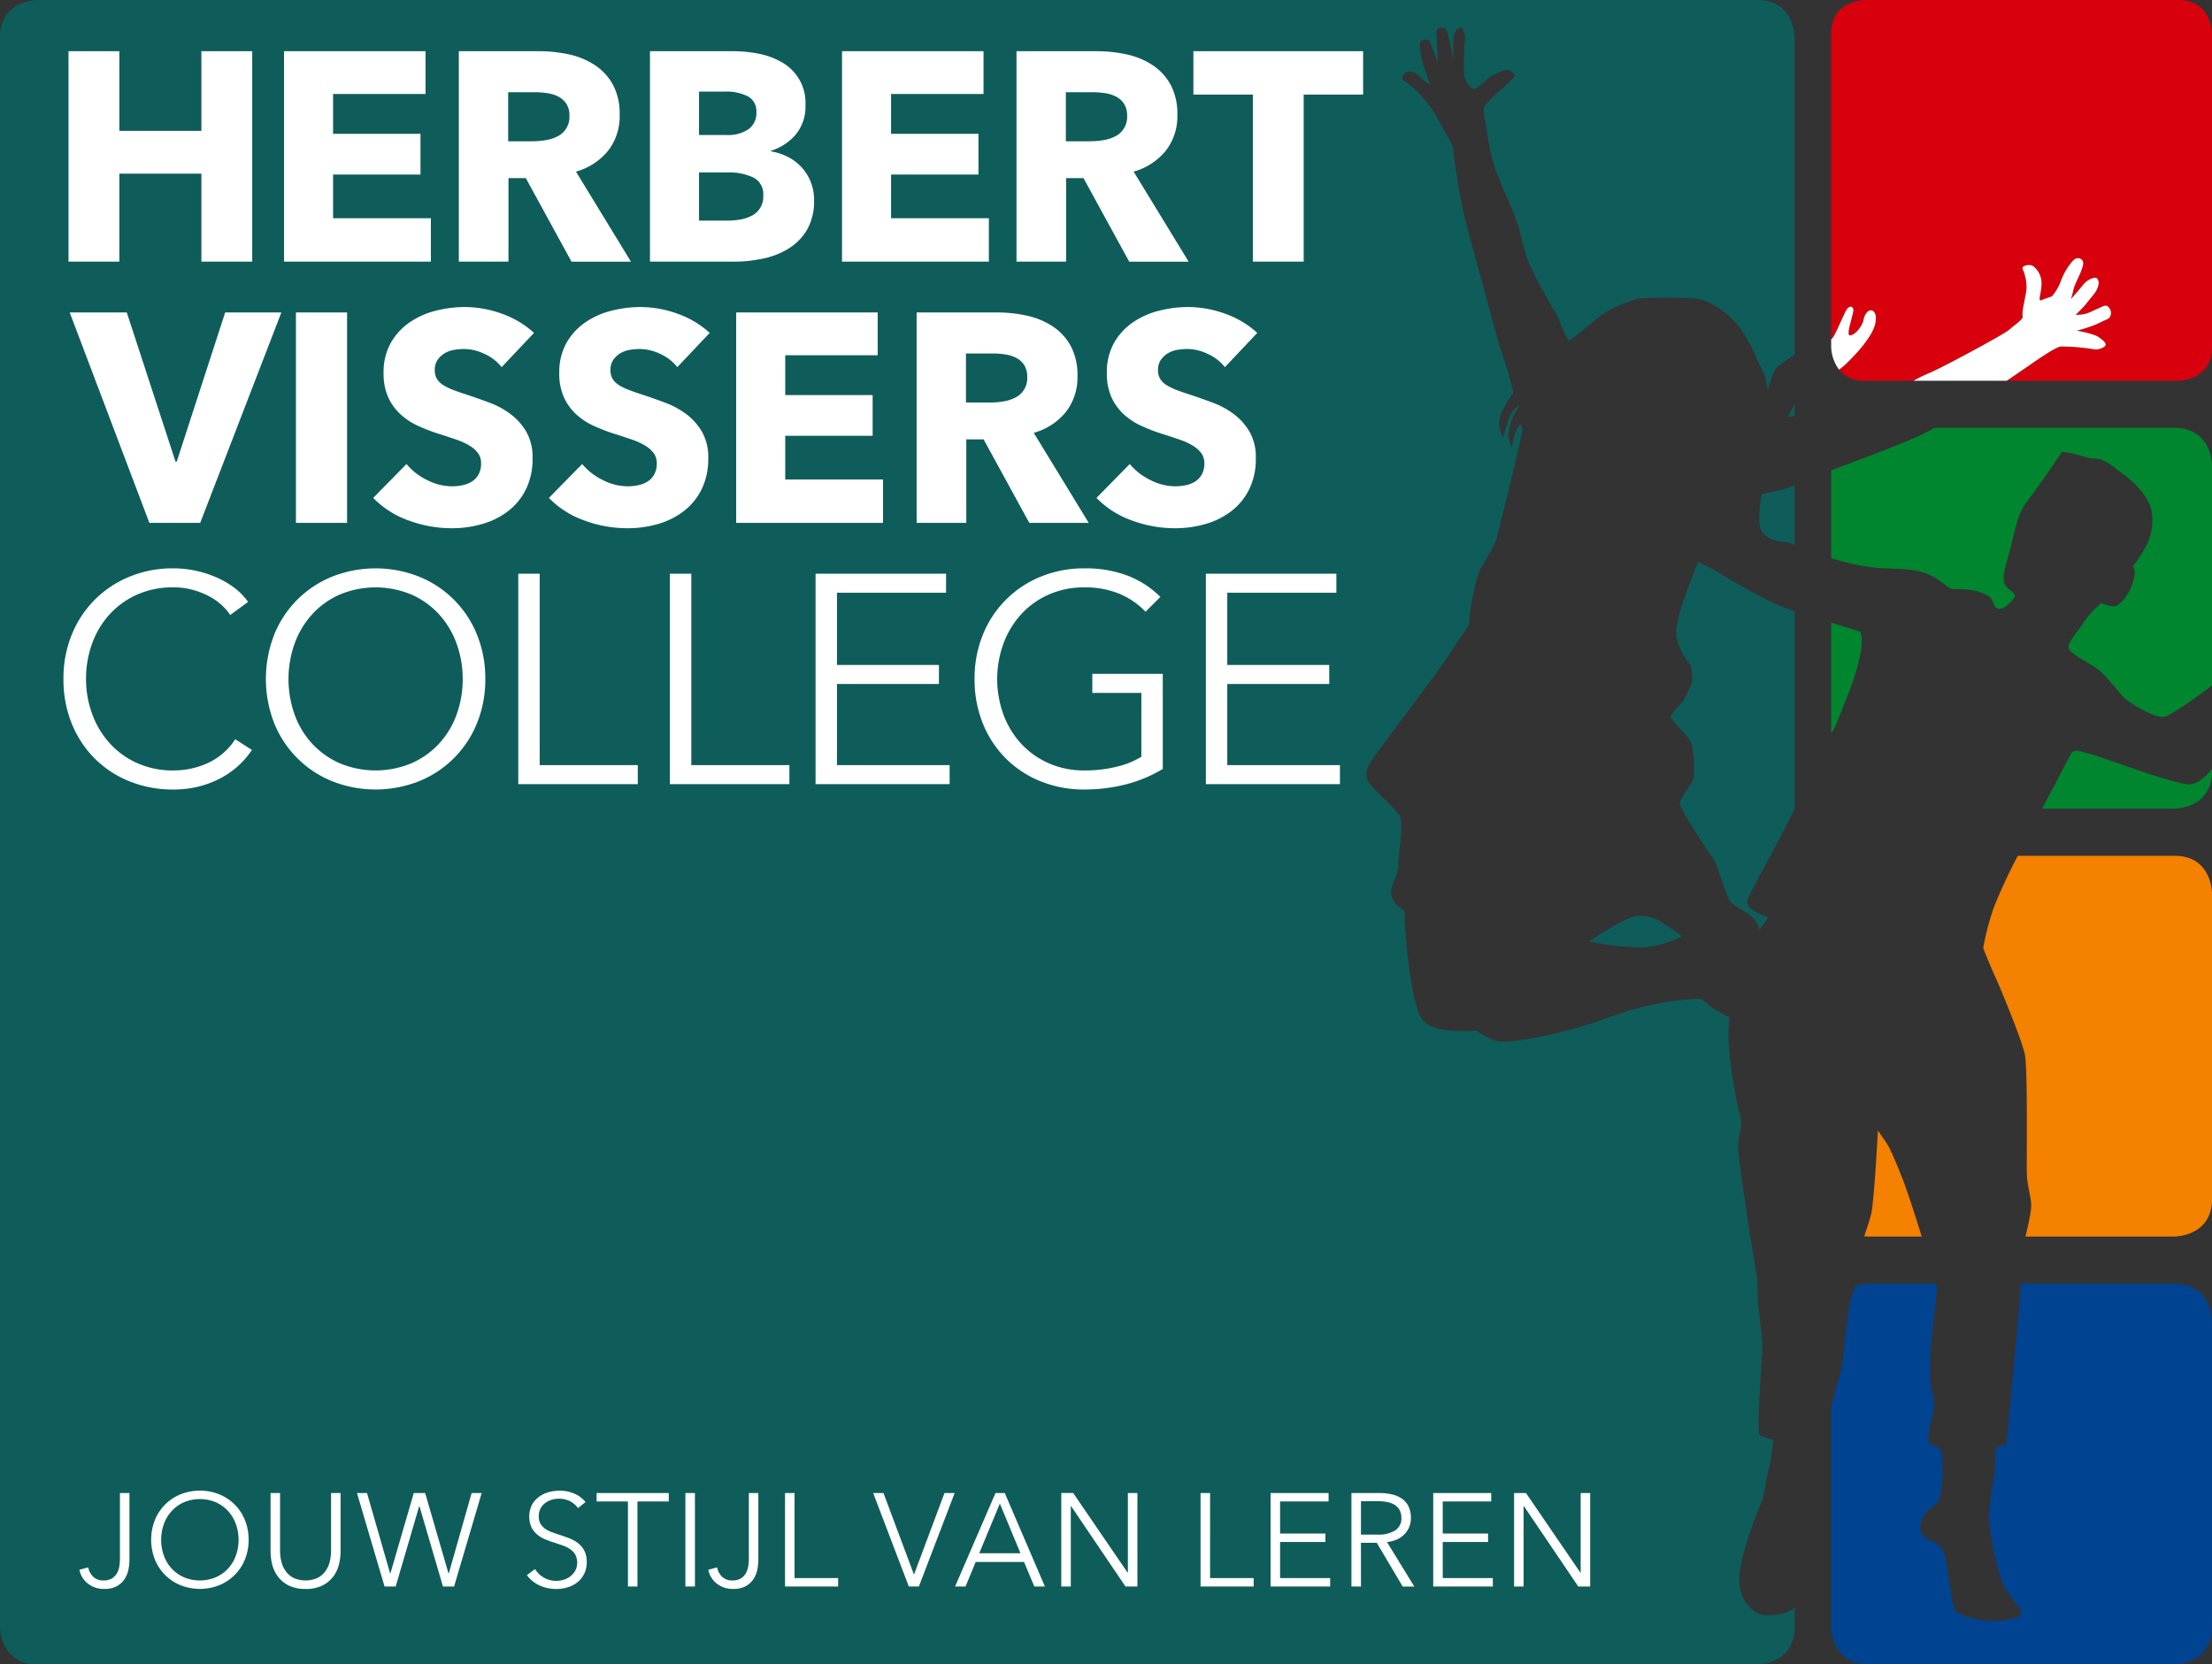 <svg id="Laag_1" data-name="Laag 1" xmlns="http://www.w3.org/2000/svg" xmlns:xlink="http://www.w3.org/1999/xlink" viewBox="0 0 456.625 343.654">
  <rect x="0" y="0" width="456.625" height="343.654" fill="#333333" stroke="none"/>
  <defs>
    <style>
      .cls-1 {
        fill: none;
      }

      .cls-2 {
        clip-path: url(#clip-path);
      }

      .cls-3 {
        fill: #0e5d5a;
      }

      .cls-4 {
        fill: #00862f;
      }

      .cls-5 {
        fill: #f48100;
      }

      .cls-6 {
        fill: #d9000d;
      }

      .cls-7 {
        fill: #fff;
      }

      .cls-8 {
        fill: #004391;
      }
    </style>
    <clipPath id="clip-path" transform="translate(-192 -125.626)">
      <rect class="cls-1" x="192" y="125.626" width="456.625" height="343.654"/>
    </clipPath>
  </defs>
  <title>HVClogo CMYK</title>
  <g class="cls-2">
    <path class="cls-3" d="M561.744,251.582c-5.063-1.638-13.254-6.7-15.19-7.893-1.257-.773-2.88-1.422-3.953-2.107-.072.152-.143.3-.2.447-1.128,2.861-4.856,11.793-4.337,15a12.63,12.63,0,0,0,2.775,5.725c.521.866.434,2.6.521,3.207s-1.388,3.47-1.822,4.251-2.861,2.775-2.6,3.555,3.815,3.989,4.249,5.463.78,6.159.346,7.285-2.775,4.076-2.775,5.031,5.117,8.845,6.678,11.013,2.688,8.413,4.076,9.541,3.556,2.081,4.683,3.382a8.253,8.253,0,0,1,1.069,2.043c.859-1.189,1.811-2.511,1.811-2.511s-5.091-1.484-4.348-3.606c.628-1.792,6.778-12.515,9.756-18.866V251.82l-.74-.238" transform="translate(-192 -125.626)"/>
    <path class="cls-3" d="M555.7,459.008c-1.485-.318-5.3-2.757-4.56-8.695s4.771-15.268,4.771-15.268.531-2.651.637-3.5.742-3.182.955-4.135.529-4.454.529-4.454-2.014-.637-2.756-.954.424-15.588.529-17.92-.953-8.695-.953-10.178-.107-4.348-.107-4.348-4.241-25.13-3.923-27.781.955-3.711.318-6.044-2.332-11.557-2.332-15.9c0-1.247.072-2.68.2-4.159a37.987,37.987,0,0,1-4.006-2.32,18.945,18.945,0,0,0-1.822-1.474s-7.891-.261-18.819,3.728-20.727,5.377-22.981,5.031a11.693,11.693,0,0,1-4.6-2.256s-8.845.955-11.186-2.254-3.73-18.473-3.643-22.374c-2.514-1.822-2.688-2.6-2.775-3.99s1.561-3.556,1.474-5.463,1.3-8.933.173-10.494-6.157-5.9-6.59-7.2a4.407,4.407,0,0,1,.433-3.209c.348-.954,14.049-18.731,17-23.414s3.728-4.944,3.641-6.159,1.388-9.366,2.343-10.84a57.831,57.831,0,0,0,3.295-6.07c.173-.608,4.906-20.043,4.794-19.865l.527-2.621s-.12-2.1-.988-.539a13.7,13.7,0,0,0-1.167,4.131,6.142,6.142,0,0,1-.719-2.6,19.73,19.73,0,0,1,.809-3.5l1.436-2.693a6.687,6.687,0,0,0-1.886,2.155,26.616,26.616,0,0,0-1.436,4.67,5.854,5.854,0,0,1-.36-5.3,34.149,34.149,0,0,1,2.425-4.041c-.3-2.33-2.829-9.6-2.829-9.6s-4.681-17.172-6.676-24.544-2.788-15.836-3.047-16.7-1.852-3.51-3.5-6.546a23.287,23.287,0,0,0-5.422-6.236c-.782-.607-1.649-.867-1.388-1.561a1.63,1.63,0,0,1,1.561-1.127,3.184,3.184,0,0,1,1.994,1.041,10.511,10.511,0,0,0,2.255,1.734,32.262,32.262,0,0,1-1.995-6.071c-.173-1.82-.519-2.6.173-3.035s1.475-.26,1.649.173,1.041,2.689,1.041,2.689l.606,1.474s-.173-3.989-.26-5.116-.086-1.648.521-1.822,1.04-.259,1.3.087a5.408,5.408,0,0,1,.519,1.04s.607,2.6.782,3.557.346,2.254.346,2.254-.087-3.382,0-4.422a3.922,3.922,0,0,1,.78-2.342,1.156,1.156,0,0,1,1.128-.174l.521,1.475s-.521,7.544,0,8.932,1.474,2.428,2.254,1.994,2.169-1.994,3.469-2.688,2.949-1.474,3.643-.954a4.805,4.805,0,0,1,1.04,1.042l-2.255,2.254c-.693.694-3.9,3.209-4.249,4.249s.606,4.249.694,5.55a38.169,38.169,0,0,0,1.995,8.153c1.126,3.035,3.3,7.545,4.162,10.146s1.63,6.4,2.15,7.613,1.539,3.438,1.886,4.131,1.9,3.35,2.335,4.132,1.827,3.132,2.042,3.637c.741,1.751,1.665,4.37,2.359,4.8a18.111,18.111,0,0,0,2.334-1.8c.261-.173,2.286-1.83,3.412-2.785a24,24,0,0,1,3.637-2.273,30.527,30.527,0,0,1,4.5-1.677c.781-.348,8.992-.435,12.288-.089s7.285,3.643,9.02,5.984a30.4,30.4,0,0,1,3.469,6.33c.433,1.128,1.733,3.557,1.733,3.557s.311,1.8.618,2.824c.608-1.734.99-3.909,2.23-4.9.78-.623,2.047-1.411,3.272-2.233V133.357s0-7.731-7.731-7.731H199.731s-7.731,0-7.731,7.731V461.549s0,7.731,7.731,7.731H554.752s7.731,0,7.731-7.731v-3.976c-1.82,1.545-5.383,1.736-6.786,1.435" transform="translate(-192 -125.626)"/>
    <path class="cls-3" d="M561.047,211.665c.432-.02.919-.044,1.436-.071v-2.511c-.447.735-.934,1.61-1.436,2.582" transform="translate(-192 -125.626)"/>
    <path class="cls-3" d="M558.965,226.938a25.274,25.274,0,0,0-3.317.783c-.527,3.26-.678,6.148-.164,7.24.848,1.8,2.864,2.333,4.772,2.544a7.8,7.8,0,0,1,2.227.637v-12.3a22.014,22.014,0,0,1-3.518,1.094" transform="translate(-192 -125.626)"/>
    <path class="cls-4" d="M571.071,275.148c.848-2.227,1.908-4.772,2.227-5.62s4.1-10.1,2.741-13.479c0,0-2.728-.836-6.028-1.861v22.744a7.515,7.515,0,0,0,1.06-1.784" transform="translate(-192 -125.626)"/>
    <path class="cls-4" d="M570.672,222.516c-.207.081-.441.177-.661.266V240.86a47.5,47.5,0,0,0,9.86,2.054c4.667.212,7.635.107,10.391,1.379s3.712,2.863,4.985,2.969a21.488,21.488,0,0,1,4.452.318c1.379.424,2.969.954,3.394,1.7s.53,1.8,1.378,2.014a2.183,2.183,0,0,0,1.7-.529s1.764-1.5,1.764-2.133-.958-.964-1.806-1.918-.593-2.841.466-6.34,1.7-8.5,3.71-11.041,5.416-7.562,7.335-10.383c2.822.113,4.578,1.26,6.659,1.355,2.483.112,3.927,1.726,6.261,3.422s5.618,5.089,5.725,8.376a11.258,11.258,0,0,1-1.273,6.257,23.639,23.639,0,0,1-2.756,4.241s.529.317.424,1.483a10.628,10.628,0,0,1-2.439,5.514c-1.59,1.7-2.015,1.167-2.863,1.061a4.857,4.857,0,0,1-1.59-.531,19.893,19.893,0,0,0-3.605,3.924c-1.061,1.8-3.711,4.454-3.076,5.619s4.878,3.182,6.362,4.454,3.712,4.241,4.984,5.514,6.786,4.559,8.589,3.923c1.578-.557,6.813-4.284,9.586-6.413V221.7s0-7.731-7.731-7.731H591.351c-.369.217-.7.409-.993.564-4.335,2.341-16.129,6.591-19.686,7.979" transform="translate(-192 -125.626)"/>
    <path class="cls-4" d="M644.339,287.554c-2.756.424-18.874-5.831-20.888-6.255s-3.286-1.485-4.135.317c-.355.755-2.848,5.415-5.758,10.971h27.336s7.731,0,7.731-7.731v-.4c-1.484,1.685-2.842,2.873-4.286,3.095" transform="translate(-192 -125.626)"/>
    <path class="cls-5" d="M588.706,380.933c-1.42-4.557-2.972-9.384-3.85-11.628-1.909-4.878-2.863-6.892-3.393-7.634s-1.8-2.651-1.8-2.651-.742,14.313-1.379,17.177c-.387,1.747-1.01,3.178-1.438,4.679.293.025.58.057.9.057Z" transform="translate(-192 -125.626)"/>
    <path class="cls-5" d="M601.4,321.378s.955,2.545,2.44,5.833,5.513,13.147,6.149,16.116.319,23.221.424,25.024.53,3.181.849,5.407c.226,1.58-.559,4.7-1.15,7.175h30.786s7.731,0,7.731-7.73V310.051s0-7.731-7.731-7.731H608.538a111.512,111.512,0,0,0-4.915,10.576,52.918,52.918,0,0,0-2.227,8.482" transform="translate(-192 -125.626)"/>
    <path class="cls-6" d="M573.171,189.6c.53-.848,1.186-.873,1.4-.131s-1.7,5.515-.637,5.409,2.524-1.968,2.736-3.134.825-1.926,1.354-2.032,1.53.287,1.106,2.621-3.2,5.676-5.958,8.327a17.592,17.592,0,0,1-1.526,1.286,6.413,6.413,0,0,0,5.323,2.29h10.063a23.872,23.872,0,0,1,2.808-1.411c2.688-1.04,15.956-8.238,16.91-9.1s2.914-2.189,2.794-2.7c-.288-1.223.791-4.482.791-6.044a9.34,9.34,0,0,0-.81-3.829c-.347-.607,1.561-1.214,2.343-.434a4.45,4.45,0,0,1,1.56,3.729c-.086,1.995-.868,3.556.087,3.122s1.938-.619,2.125-.819a10.486,10.486,0,0,0,1.8-3.126,13.1,13.1,0,0,1,2.482-4.175c.867-.868,1.771-.494,2.032.113s-.2,1.59-.375,2.109-1.446,3.063-1.533,3.67a19.9,19.9,0,0,1-.548,2.055s1.994-2.255,2.427-2.862a4.461,4.461,0,0,1,1.822-1.388c.52-.174.932-.31,1.191.036s.461.813.072,1.871c-.333.906-.776,1.293-2.378,3.311-.677.851-2.145,2.257-2.145,2.257a6.78,6.78,0,0,0,3.048-.564c1.463-.731.789-.338,2.381-1.1.8-.381,1.126-.26,1.56.348a1.621,1.621,0,0,1,.124,1.649c-.174.607-1.078.693-2.291,1.385a28.243,28.243,0,0,1-4.6,1.562s3.555.607,4.6,1.388,1.733,1.3,1.126,1.908a3.151,3.151,0,0,1-2.341.519,43.879,43.879,0,0,0-6.654-.548c-1.3.173-5.573,3.238-6.962,4.191-.421.29-2.051,1.409-4.225,2.885h35.412s6.959,0,6.959-6.958v-64.7s0-6.958-6.959-6.958h-64.7s-6.957,0-6.957,6.958V195.7a3.213,3.213,0,0,0,.636-.814c.848-1.592,1.993-4.43,2.524-5.278" transform="translate(-192 -125.626)"/>
    <path class="cls-7" d="M617.441,197.164a43.752,43.752,0,0,1,6.654.548,3.16,3.16,0,0,0,2.341-.519c.607-.609-.086-1.128-1.126-1.908s-4.6-1.388-4.6-1.388a28.241,28.241,0,0,0,4.6-1.562c1.213-.693,2.117-.779,2.291-1.385a1.621,1.621,0,0,0-.124-1.649c-.434-.608-.763-.73-1.561-.348-1.591.762-.917.37-2.381,1.1a6.79,6.79,0,0,1-3.047.564s1.468-1.406,2.145-2.257c1.6-2.018,2.045-2.4,2.378-3.311.389-1.058.188-1.523-.072-1.871s-.671-.21-1.191-.037a4.472,4.472,0,0,0-1.822,1.389c-.433.607-2.427,2.862-2.427,2.862a19.9,19.9,0,0,0,.548-2.055c.087-.607,1.36-3.149,1.533-3.67s.635-1.5.375-2.109-1.165-.981-2.032-.114a13.123,13.123,0,0,0-2.482,4.176,10.471,10.471,0,0,1-1.8,3.126c-.186.2-1.171.386-2.124.819s-.173-1.128-.087-3.123a4.45,4.45,0,0,0-1.56-3.728c-.782-.78-2.69-.173-2.343.434a9.348,9.348,0,0,1,.81,3.829c0,1.561-1.079,4.821-.791,6.044.12.513-1.84,1.834-2.794,2.7s-14.223,8.065-16.91,9.106a23.92,23.92,0,0,0-2.809,1.41h19.222c2.175-1.475,3.8-2.594,4.226-2.884,1.389-.954,5.661-4.018,6.962-4.191" transform="translate(-192 -125.626)"/>
    <path class="cls-7" d="M571.646,201.951a17.587,17.587,0,0,0,1.526-1.287c2.756-2.651,5.534-5.995,5.958-8.327s-.576-2.726-1.106-2.621-1.142.866-1.354,2.032-1.675,3.028-2.736,3.134.848-4.665.637-5.408-.869-.718-1.4.131-1.676,3.686-2.524,5.277a3.258,3.258,0,0,1-.636.815v1.586a8.321,8.321,0,0,0,1.634,4.668" transform="translate(-192 -125.626)"/>
    <path class="cls-3" d="M530.076,314.758c-2.477,0-10.059,5.261-10.059,5.261A58.5,58.5,0,0,0,531,321.257a20.528,20.528,0,0,0,8.2-2.321,42.784,42.784,0,0,0-4.024-2.786,7.949,7.949,0,0,0-5.106-1.392" transform="translate(-192 -125.626)"/>
    <path class="cls-8" d="M606.38,421.685l-.213,2.014-2.332.955a27.1,27.1,0,0,1-.106,4.983c-.318,2.333-1.485,8.588-1.061,11.028s1.591,10.709,3.818,13.784,2.863,3.393,2.65,4.453-5.725,1.7-7.845,1.272-5.409-.953-5.939-2.651-1.484-9.542-1.908-10.92a4.9,4.9,0,0,0-2.758-2.863,3.345,3.345,0,0,1-2.12-1.8,4.462,4.462,0,0,1,.742-3.605c.849-1.379,2.864-1.908,3.181-3.5a42.678,42.678,0,0,0,.531-5.408,27.59,27.59,0,0,0-.318-4.56l-2.545-1.377a13.789,13.789,0,0,1,.529-4.56c.744-3.181.637-4.241.107-6.149s-.424-8.908.213-13.361.848-8.164.848-8.164-.064-.216-.176-.588H577.742a9.83,9.83,0,0,0-2.789.526c-.243.774-.485,1.484-.7,2.076-.848,2.333-1.591,11.982-2.015,14.209-.233,1.223-1.3,5.224-2.226,8.639v45.433s0,7.731,7.731,7.731h63.151s7.731,0,7.731-7.731V398.4s0-7.731-7.731-7.731H609.12c-.073,1.494-.164,3.11-.3,4.829-.424,5.3-2.227,24.176-2.438,26.19" transform="translate(-192 -125.626)"/>
  </g>
  <polygon class="cls-7" points="41.574 54.018 41.574 35.853 24.637 35.853 24.637 54.018 14.143 54.018 14.143 10.57 24.637 10.57 24.637 27.017 41.574 27.017 41.574 10.57 52.068 10.57 52.068 54.018 41.574 54.018"/>
  <polygon class="cls-7" points="58.634 54.018 58.634 10.57 87.844 10.57 87.844 19.407 68.759 19.407 68.759 27.631 86.801 27.631 86.801 36.038 68.759 36.038 68.759 45.058 88.949 45.058 88.949 54.018 58.634 54.018"/>
  <g class="cls-2">
    <path class="cls-7" d="M309.545,149.513a4.346,4.346,0,0,0-.647-2.486,4.444,4.444,0,0,0-1.665-1.472,7.271,7.271,0,0,0-2.282-.7,16.741,16.741,0,0,0-2.436-.186H296.9v10.127h5a16.864,16.864,0,0,0,2.652-.216,8.418,8.418,0,0,0,2.466-.767,4.452,4.452,0,0,0,2.528-4.295m.43,30.131L300.542,162.4h-3.577v17.243H286.717V136.2h16.569a28.886,28.886,0,0,1,6.106.644,15.942,15.942,0,0,1,5.339,2.179,11.417,11.417,0,0,1,3.774,4.05,12.652,12.652,0,0,1,1.411,6.259,11.546,11.546,0,0,1-2.393,7.426,13.039,13.039,0,0,1-6.627,4.3l11.352,18.594Z" transform="translate(-192 -125.626)"/>
    <path class="cls-7" d="M349.557,166.02a3.838,3.838,0,0,0-2.026-3.743,11.845,11.845,0,0,0-5.4-1.043H336.3v9.941h5.891a15.763,15.763,0,0,0,2.547-.214,8.035,8.035,0,0,0,2.393-.767,4.356,4.356,0,0,0,2.425-4.174m-1.412-17.243a3.479,3.479,0,0,0-1.687-3.222,9.892,9.892,0,0,0-5-1.013H336.3v8.96h5.646a7.6,7.6,0,0,0,4.572-1.2,4.1,4.1,0,0,0,1.626-3.528M360.05,167a11.713,11.713,0,0,1-1.412,5.982,11.191,11.191,0,0,1-3.743,3.9A16.256,16.256,0,0,1,349.587,179a28.691,28.691,0,0,1-6.106.645H326.176V136.2h17.305a26.54,26.54,0,0,1,5.155.522,15.27,15.27,0,0,1,4.786,1.779,9.571,9.571,0,0,1,4.848,8.868,9.048,9.048,0,0,1-1.964,5.984,10.949,10.949,0,0,1-5.154,3.4v.122a11.964,11.964,0,0,1,3.467,1.136,10.043,10.043,0,0,1,2.823,2.118,9.936,9.936,0,0,1,1.9,3.006A10.109,10.109,0,0,1,360.05,167" transform="translate(-192 -125.626)"/>
  </g>
  <polygon class="cls-7" points="173.818 54.018 173.818 10.57 203.028 10.57 203.028 19.407 183.943 19.407 183.943 27.631 201.985 27.631 201.985 36.038 183.943 36.038 183.943 45.058 204.133 45.058 204.133 54.018 173.818 54.018"/>
  <g class="cls-2">
    <path class="cls-7" d="M424.668,149.513a4.346,4.346,0,0,0-.648-2.486,4.444,4.444,0,0,0-1.665-1.472,7.271,7.271,0,0,0-2.282-.7,16.741,16.741,0,0,0-2.436-.186h-5.611v10.127h5a16.864,16.864,0,0,0,2.652-.216,8.418,8.418,0,0,0,2.466-.767,4.454,4.454,0,0,0,2.529-4.295m.429,30.131L415.664,162.4h-3.577v17.243H401.839V136.2h16.569a28.879,28.879,0,0,1,6.106.644,15.942,15.942,0,0,1,5.339,2.179,11.429,11.429,0,0,1,3.775,4.05,12.663,12.663,0,0,1,1.41,6.259,11.545,11.545,0,0,1-2.393,7.426,13.039,13.039,0,0,1-6.627,4.3l11.352,18.594Z" transform="translate(-192 -125.626)"/>
  </g>
  <polygon class="cls-7" points="269.12 19.53 269.12 54.018 258.627 54.018 258.627 19.53 246.353 19.53 246.353 10.57 281.393 10.57 281.393 19.53 269.12 19.53"/>
  <polygon class="cls-7" points="41.329 107.959 30.835 107.959 14.389 64.511 26.171 64.511 36.236 95.318 36.481 95.318 46.483 64.511 58.082 64.511 41.329 107.959"/>
  <rect class="cls-7" x="61.089" y="64.511" width="10.555" height="43.448"/>
  <g class="cls-2">
    <path class="cls-7" d="M295.554,201.429a9.477,9.477,0,0,0-3.529-2.73,9.955,9.955,0,0,0-4.2-1.014,12.575,12.575,0,0,0-2.116.184,5.517,5.517,0,0,0-1.934.706,4.787,4.787,0,0,0-1.442,1.35,3.6,3.6,0,0,0-.582,2.118,3.407,3.407,0,0,0,.46,1.84,4.085,4.085,0,0,0,1.349,1.289,12.034,12.034,0,0,0,2.118,1.013q1.227.461,2.761.952,2.209.735,4.6,1.626a17.223,17.223,0,0,1,4.357,2.362,12.406,12.406,0,0,1,3.252,3.651,10.523,10.523,0,0,1,1.289,5.432,14.174,14.174,0,0,1-1.381,6.473,12.9,12.9,0,0,1-3.712,4.511,15.9,15.9,0,0,1-5.339,2.638,22.444,22.444,0,0,1-6.2.859,25.6,25.6,0,0,1-9.022-1.626,19.08,19.08,0,0,1-7.241-4.633l6.873-7a12.67,12.67,0,0,0,4.2,3.283,11.4,11.4,0,0,0,5.186,1.32,10.414,10.414,0,0,0,2.27-.245,5.667,5.667,0,0,0,1.933-.8,4,4,0,0,0,1.319-1.473,4.64,4.64,0,0,0,.491-2.209,3.508,3.508,0,0,0-.613-2.087,6.036,6.036,0,0,0-1.749-1.565,14.141,14.141,0,0,0-2.823-1.288q-1.689-.582-3.835-1.258a36.538,36.538,0,0,1-4.081-1.6,13.664,13.664,0,0,1-3.56-2.363,10.935,10.935,0,0,1-2.516-3.5,11.846,11.846,0,0,1-.951-5,12.292,12.292,0,0,1,1.473-6.2,12.808,12.808,0,0,1,3.866-4.235,16.634,16.634,0,0,1,5.4-2.424,24.509,24.509,0,0,1,6.076-.767,22.534,22.534,0,0,1,7.517,1.351,19.376,19.376,0,0,1,6.72,3.988Z" transform="translate(-192 -125.626)"/>
    <path class="cls-7" d="M331.821,201.429a9.485,9.485,0,0,0-3.529-2.73,9.955,9.955,0,0,0-4.2-1.014,12.586,12.586,0,0,0-2.117.184,5.519,5.519,0,0,0-1.933.706,4.787,4.787,0,0,0-1.442,1.35,3.6,3.6,0,0,0-.583,2.118,3.408,3.408,0,0,0,.461,1.84,4.085,4.085,0,0,0,1.349,1.289,12.034,12.034,0,0,0,2.118,1.013q1.227.461,2.761.952,2.209.735,4.6,1.626a17.2,17.2,0,0,1,4.356,2.362,12.4,12.4,0,0,1,3.253,3.651,10.523,10.523,0,0,1,1.289,5.432,14.174,14.174,0,0,1-1.381,6.473,12.907,12.907,0,0,1-3.713,4.511,15.887,15.887,0,0,1-5.338,2.638,22.45,22.45,0,0,1-6.2.859,25.6,25.6,0,0,1-9.022-1.626,19.08,19.08,0,0,1-7.241-4.633l6.873-7a12.66,12.66,0,0,0,4.2,3.283,11.4,11.4,0,0,0,5.186,1.32,10.414,10.414,0,0,0,2.27-.245,5.667,5.667,0,0,0,1.933-.8,4,4,0,0,0,1.319-1.473,4.64,4.64,0,0,0,.491-2.209,3.508,3.508,0,0,0-.613-2.087,6.036,6.036,0,0,0-1.749-1.565,14.167,14.167,0,0,0-2.823-1.288q-1.689-.582-3.835-1.258a36.554,36.554,0,0,1-4.082-1.6,13.675,13.675,0,0,1-3.559-2.363,10.935,10.935,0,0,1-2.516-3.5,11.846,11.846,0,0,1-.951-5,12.292,12.292,0,0,1,1.473-6.2,12.808,12.808,0,0,1,3.866-4.235,16.624,16.624,0,0,1,5.4-2.424,24.5,24.5,0,0,1,6.076-.767,22.534,22.534,0,0,1,7.517,1.351,19.376,19.376,0,0,1,6.72,3.988Z" transform="translate(-192 -125.626)"/>
  </g>
  <polygon class="cls-7" points="151.971 107.959 151.971 64.511 181.181 64.511 181.181 73.348 162.096 73.348 162.096 81.572 180.138 81.572 180.138 89.979 162.096 89.979 162.096 98.999 182.286 98.999 182.286 107.959 151.971 107.959"/>
  <g class="cls-2">
    <path class="cls-7" d="M404.048,203.454a4.346,4.346,0,0,0-.648-2.486,4.444,4.444,0,0,0-1.665-1.472,7.271,7.271,0,0,0-2.282-.7,16.741,16.741,0,0,0-2.436-.186h-5.611v10.127h5a16.864,16.864,0,0,0,2.652-.216,8.418,8.418,0,0,0,2.466-.767,4.454,4.454,0,0,0,2.529-4.295m.429,30.131-9.433-17.243h-3.577v17.243H381.219V190.137h16.569a28.879,28.879,0,0,1,6.106.644,15.942,15.942,0,0,1,5.339,2.179,11.429,11.429,0,0,1,3.775,4.05,12.663,12.663,0,0,1,1.41,6.259,11.545,11.545,0,0,1-2.393,7.426,13.039,13.039,0,0,1-6.627,4.3l11.352,18.594Z" transform="translate(-192 -125.626)"/>
    <path class="cls-7" d="M444.857,201.429a9.477,9.477,0,0,0-3.529-2.73,9.955,9.955,0,0,0-4.2-1.014,12.566,12.566,0,0,0-2.116.184,5.517,5.517,0,0,0-1.934.706,4.787,4.787,0,0,0-1.442,1.35,3.6,3.6,0,0,0-.583,2.118,3.408,3.408,0,0,0,.461,1.84,4.085,4.085,0,0,0,1.349,1.289,12.034,12.034,0,0,0,2.118,1.013q1.226.461,2.761.952,2.209.735,4.6,1.626a17.223,17.223,0,0,1,4.357,2.362,12.405,12.405,0,0,1,3.252,3.651,10.523,10.523,0,0,1,1.289,5.432,14.174,14.174,0,0,1-1.381,6.473,12.915,12.915,0,0,1-3.712,4.511,15.9,15.9,0,0,1-5.339,2.638,22.45,22.45,0,0,1-6.2.859,25.6,25.6,0,0,1-9.022-1.626,19.08,19.08,0,0,1-7.241-4.633l6.873-7a12.67,12.67,0,0,0,4.2,3.283,11.4,11.4,0,0,0,5.186,1.32,10.414,10.414,0,0,0,2.27-.245,5.667,5.667,0,0,0,1.933-.8,4,4,0,0,0,1.319-1.473,4.64,4.64,0,0,0,.491-2.209,3.508,3.508,0,0,0-.613-2.087,6.036,6.036,0,0,0-1.749-1.565,14.141,14.141,0,0,0-2.823-1.288q-1.689-.582-3.835-1.258a36.629,36.629,0,0,1-4.082-1.6,13.676,13.676,0,0,1-3.559-2.363,10.935,10.935,0,0,1-2.516-3.5,11.846,11.846,0,0,1-.951-5,12.292,12.292,0,0,1,1.473-6.2,12.8,12.8,0,0,1,3.866-4.235,16.634,16.634,0,0,1,5.4-2.424,24.509,24.509,0,0,1,6.076-.767,22.534,22.534,0,0,1,7.517,1.351,19.376,19.376,0,0,1,6.72,3.988Z" transform="translate(-192 -125.626)"/>
    <path class="cls-7" d="M244.006,280.471a18.171,18.171,0,0,1-2.669,3.132,17.315,17.315,0,0,1-3.621,2.6,20.141,20.141,0,0,1-4.541,1.777,21.3,21.3,0,0,1-5.431.654,23.631,23.631,0,0,1-9.082-1.718,21.427,21.427,0,0,1-7.18-4.756,21.66,21.66,0,0,1-4.7-7.21A24.168,24.168,0,0,1,205.1,265.8a23.794,23.794,0,0,1,1.718-9.144,21.556,21.556,0,0,1,11.936-11.967,23.223,23.223,0,0,1,8.99-1.718,22.307,22.307,0,0,1,9.021,1.9,18.4,18.4,0,0,1,3.682,2.17,12.7,12.7,0,0,1,2.761,2.862l-3.681,2.7a10.988,10.988,0,0,0-1.811-2.086,12.392,12.392,0,0,0-2.669-1.842,16.736,16.736,0,0,0-3.345-1.287,14.813,14.813,0,0,0-3.9-.492,18.042,18.042,0,0,0-7.579,1.529,17.048,17.048,0,0,0-5.675,4.13,18.013,18.013,0,0,0-3.56,6.024,21.226,21.226,0,0,0-1.227,7.219,20.76,20.76,0,0,0,1.257,7.217,18.406,18.406,0,0,0,3.591,6.025,17.022,17.022,0,0,0,5.676,4.129,17.867,17.867,0,0,0,7.517,1.529,16.991,16.991,0,0,0,7.119-1.534,13.484,13.484,0,0,0,5.645-4.909Z" transform="translate(-192 -125.626)"/>
    <path class="cls-7" d="M287.515,265.835a21.309,21.309,0,0,0-1.227-7.23,18.077,18.077,0,0,0-3.56-6.035,17.047,17.047,0,0,0-5.676-4.135,19.21,19.21,0,0,0-15.035,0,17.037,17.037,0,0,0-5.676,4.135,18.077,18.077,0,0,0-3.56,6.035,21.915,21.915,0,0,0,0,14.46,17.737,17.737,0,0,0,3.56,6,17.226,17.226,0,0,0,5.676,4.1,19.222,19.222,0,0,0,15.035,0,17.236,17.236,0,0,0,5.676-4.1,17.737,17.737,0,0,0,3.56-6,21.309,21.309,0,0,0,1.227-7.23m4.664-.031a23.8,23.8,0,0,1-1.718,9.144,21.561,21.561,0,0,1-11.936,11.965,24.381,24.381,0,0,1-17.98,0,21.566,21.566,0,0,1-11.937-11.965,25.193,25.193,0,0,1,0-18.288,21.57,21.57,0,0,1,11.937-11.967,24.381,24.381,0,0,1,17.98,0,21.564,21.564,0,0,1,11.936,11.967,23.794,23.794,0,0,1,1.718,9.144" transform="translate(-192 -125.626)"/>
  </g>
  <polygon class="cls-7" points="111.409 157.974 131.659 157.974 131.659 161.901 106.99 161.901 106.99 118.453 111.409 118.453 111.409 157.974"/>
  <polygon class="cls-7" points="142.705 157.974 162.955 157.974 162.955 161.901 138.286 161.901 138.286 118.453 142.705 118.453 142.705 157.974"/>
  <polygon class="cls-7" points="172.775 157.974 196.033 157.974 196.033 161.901 168.356 161.901 168.356 118.453 195.296 118.453 195.296 122.38 172.775 122.38 172.775 137.293 193.823 137.293 193.823 141.221 172.775 141.221 172.775 157.974"/>
  <g class="cls-2">
    <path class="cls-7" d="M428.473,251.935a15.846,15.846,0,0,0-5.4-3.713,18.36,18.36,0,0,0-7.18-1.32,17.846,17.846,0,0,0-7.517,1.533,17.018,17.018,0,0,0-5.677,4.135,18.477,18.477,0,0,0-3.59,6.034,21.405,21.405,0,0,0,0,14.46,18.114,18.114,0,0,0,3.59,6,17.217,17.217,0,0,0,5.677,4.1,17.83,17.83,0,0,0,7.517,1.532,26.744,26.744,0,0,0,6.75-.8,17.148,17.148,0,0,0,4.971-2.024V268.687H417.488V264.76h14.544v19.627a28.139,28.139,0,0,1-7.671,3.2,34.522,34.522,0,0,1-8.529,1.045,23.613,23.613,0,0,1-9.083-1.718,21.426,21.426,0,0,1-7.179-4.755,21.672,21.672,0,0,1-4.7-7.21,24.177,24.177,0,0,1-1.687-9.144,23.794,23.794,0,0,1,1.718-9.144,21.562,21.562,0,0,1,11.937-11.967,23.234,23.234,0,0,1,8.99-1.718,24.171,24.171,0,0,1,9.082,1.56,19.5,19.5,0,0,1,6.627,4.332Z" transform="translate(-192 -125.626)"/>
  </g>
  <polygon class="cls-7" points="253.348 157.974 276.606 157.974 276.606 161.901 248.929 161.901 248.929 118.453 275.869 118.453 275.869 122.38 253.348 122.38 253.348 137.293 274.396 137.293 274.396 141.221 253.348 141.221 253.348 157.974"/>
  <g class="cls-2">
    <path class="cls-7" d="M518.245,450.331h.054V433.885h1.964v19.31h-2.455l-11.237-16.61h-.054v16.61h-1.964v-19.31h2.455Zm-28.42,1.118h10.337v1.746h-12.3v-19.31h11.974v1.745h-10.01v6.628h9.355V444h-9.355Zm-16.883-8.973h3.409a6.542,6.542,0,0,0,3.655-.859,2.9,2.9,0,0,0,1.282-2.577,3.35,3.35,0,0,0-.354-1.61,2.9,2.9,0,0,0-.982-1.063,4.471,4.471,0,0,0-1.528-.6,9.634,9.634,0,0,0-1.991-.191h-3.491Zm0,10.719h-1.964v-19.31h5.673a12.046,12.046,0,0,1,2.632.272,5.954,5.954,0,0,1,2.1.887,4.188,4.188,0,0,1,1.377,1.6,5.335,5.335,0,0,1,.491,2.4,4.73,4.73,0,0,1-1.418,3.45,4.973,4.973,0,0,1-1.555,1.022,6.732,6.732,0,0,1-1.964.491l5.646,9.192h-2.4l-5.346-9.028h-3.273Zm-16.692-1.746h10.337v1.746h-12.3v-19.31H466.26v1.745H456.25v6.628h9.355V444H456.25Zm-14.455,0h9v1.746H439.831v-19.31H441.8Zm-17.019-1.118h.054V433.885h1.964v19.31h-2.455L413.1,436.585h-.054v16.61h-1.964v-19.31h2.455Zm-30.629-4.009h8.509L398.4,436.067Zm-2.837,6.873h-2.154l8.346-19.31h1.909l8.291,19.31H405.52l-2.127-5.073h-9.982Zm-10.664-2.537h.055l6.273-16.773h2.1l-7.391,19.31H379.61l-7.364-19.31h2.127Zm-24.628.791h9v1.746H354.054v-19.31h1.964Zm-15.983-2.209a3.519,3.519,0,0,0,1.023,1.923,2.914,2.914,0,0,0,2.114.777,3.367,3.367,0,0,0,1.663-.367,2.9,2.9,0,0,0,1.05-.994,4.04,4.04,0,0,0,.546-1.43,9.107,9.107,0,0,0,.15-1.675V433.885h1.964v13.746a10.734,10.734,0,0,1-.2,2.018,5.581,5.581,0,0,1-.777,1.964,4.539,4.539,0,0,1-1.582,1.486,5.109,5.109,0,0,1-2.591.587,5.279,5.279,0,0,1-3.464-1.119,4.828,4.828,0,0,1-1.718-2.836Zm-4.582,3.955h-1.964v-19.31h1.964Zm-11.864,0h-1.964V435.63h-6.464v-1.745h14.892v1.745h-6.464Zm-12.274-16.2a4.714,4.714,0,0,0-1.609-1.4,4.923,4.923,0,0,0-2.373-.532,5.051,5.051,0,0,0-1.445.219,4.186,4.186,0,0,0-1.337.668,3.436,3.436,0,0,0-.968,1.132,3.342,3.342,0,0,0-.368,1.609,2.978,2.978,0,0,0,.353,1.527,3.362,3.362,0,0,0,.939,1.023,5.442,5.442,0,0,0,1.333.7q.747.272,1.564.545,1,.327,2.026.709a7.3,7.3,0,0,1,1.836,1,4.823,4.823,0,0,1,1.333,1.554,4.929,4.929,0,0,1,.516,2.387,5.3,5.3,0,0,1-.551,2.5,5.231,5.231,0,0,1-1.432,1.732,5.942,5.942,0,0,1-2.012,1.009,8.138,8.138,0,0,1-2.278.328,8.758,8.758,0,0,1-1.745-.178,7.9,7.9,0,0,1-1.664-.531,6.8,6.8,0,0,1-1.473-.9,6.516,6.516,0,0,1-1.2-1.254l1.691-1.255a5.158,5.158,0,0,0,1.76,1.732,4.97,4.97,0,0,0,2.659.7,5.17,5.17,0,0,0,1.5-.232,4.209,4.209,0,0,0,1.377-.709,3.928,3.928,0,0,0,1.009-1.173,3.635,3.635,0,0,0,0-3.3,3.511,3.511,0,0,0-1.05-1.118,6.473,6.473,0,0,0-1.5-.751q-.846-.3-1.773-.6-.954-.3-1.882-.681a6.382,6.382,0,0,1-1.663-1,4.65,4.65,0,0,1-1.187-1.514,5.532,5.532,0,0,1,.109-4.609,5.077,5.077,0,0,1,1.46-1.664,6.109,6.109,0,0,1,1.991-.954,8.1,8.1,0,0,1,2.154-.3,7.444,7.444,0,0,1,3.355.695,5.769,5.769,0,0,1,2.1,1.65Zm-38.781,13.5h.055l4.827-16.61h2.346l4.827,16.61h.055l4.718-16.61h2.073l-5.7,19.31h-2.291l-4.855-16.583h-.055l-4.854,16.583h-2.291l-5.7-19.31h2.073Zm-17.456,3.191a7.5,7.5,0,0,1-3.572-.75,6.372,6.372,0,0,1-2.21-1.9,6.977,6.977,0,0,1-1.132-2.5,11.3,11.3,0,0,1-.313-2.551V433.885h1.964v11.891a9.464,9.464,0,0,0,.272,2.278,5.686,5.686,0,0,0,.887,1.963,4.563,4.563,0,0,0,1.622,1.391,6.056,6.056,0,0,0,4.964,0,4.566,4.566,0,0,0,1.623-1.391,5.686,5.686,0,0,0,.887-1.963,9.515,9.515,0,0,0,.272-2.278V433.885h1.964v12.109a11.3,11.3,0,0,1-.314,2.551,6.974,6.974,0,0,1-1.131,2.5,6.347,6.347,0,0,1-2.223,1.9,7.526,7.526,0,0,1-3.56.75M241.25,443.553a9.486,9.486,0,0,0-.545-3.213,8.043,8.043,0,0,0-1.582-2.682,7.583,7.583,0,0,0-2.523-1.838,8.536,8.536,0,0,0-6.682,0,7.583,7.583,0,0,0-2.523,1.838,8.026,8.026,0,0,0-1.582,2.682,9.744,9.744,0,0,0,0,6.426,7.861,7.861,0,0,0,1.582,2.669,7.662,7.662,0,0,0,2.523,1.825,8.548,8.548,0,0,0,6.682,0,7.662,7.662,0,0,0,2.523-1.825,7.877,7.877,0,0,0,1.582-2.669,9.478,9.478,0,0,0,.545-3.213m2.073-.013a10.576,10.576,0,0,1-.764,4.064,9.583,9.583,0,0,1-5.3,5.318,10.832,10.832,0,0,1-7.992,0,9.589,9.589,0,0,1-5.3-5.318,11.2,11.2,0,0,1,0-8.128,9.587,9.587,0,0,1,5.3-5.319,10.846,10.846,0,0,1,7.992,0,9.581,9.581,0,0,1,5.3,5.319,10.576,10.576,0,0,1,.764,4.064m-33.111,5.7a3.512,3.512,0,0,0,1.023,1.923,2.914,2.914,0,0,0,2.114.777,3.367,3.367,0,0,0,1.663-.367,2.9,2.9,0,0,0,1.05-.994,4.04,4.04,0,0,0,.546-1.43,9.2,9.2,0,0,0,.15-1.675V433.885h1.964v13.746a10.734,10.734,0,0,1-.2,2.018,5.6,5.6,0,0,1-.777,1.964,4.539,4.539,0,0,1-1.582,1.486,5.109,5.109,0,0,1-2.591.587,5.279,5.279,0,0,1-3.464-1.119,4.823,4.823,0,0,1-1.718-2.836Z" transform="translate(-192 -125.626)"/>
  </g>
</svg>
